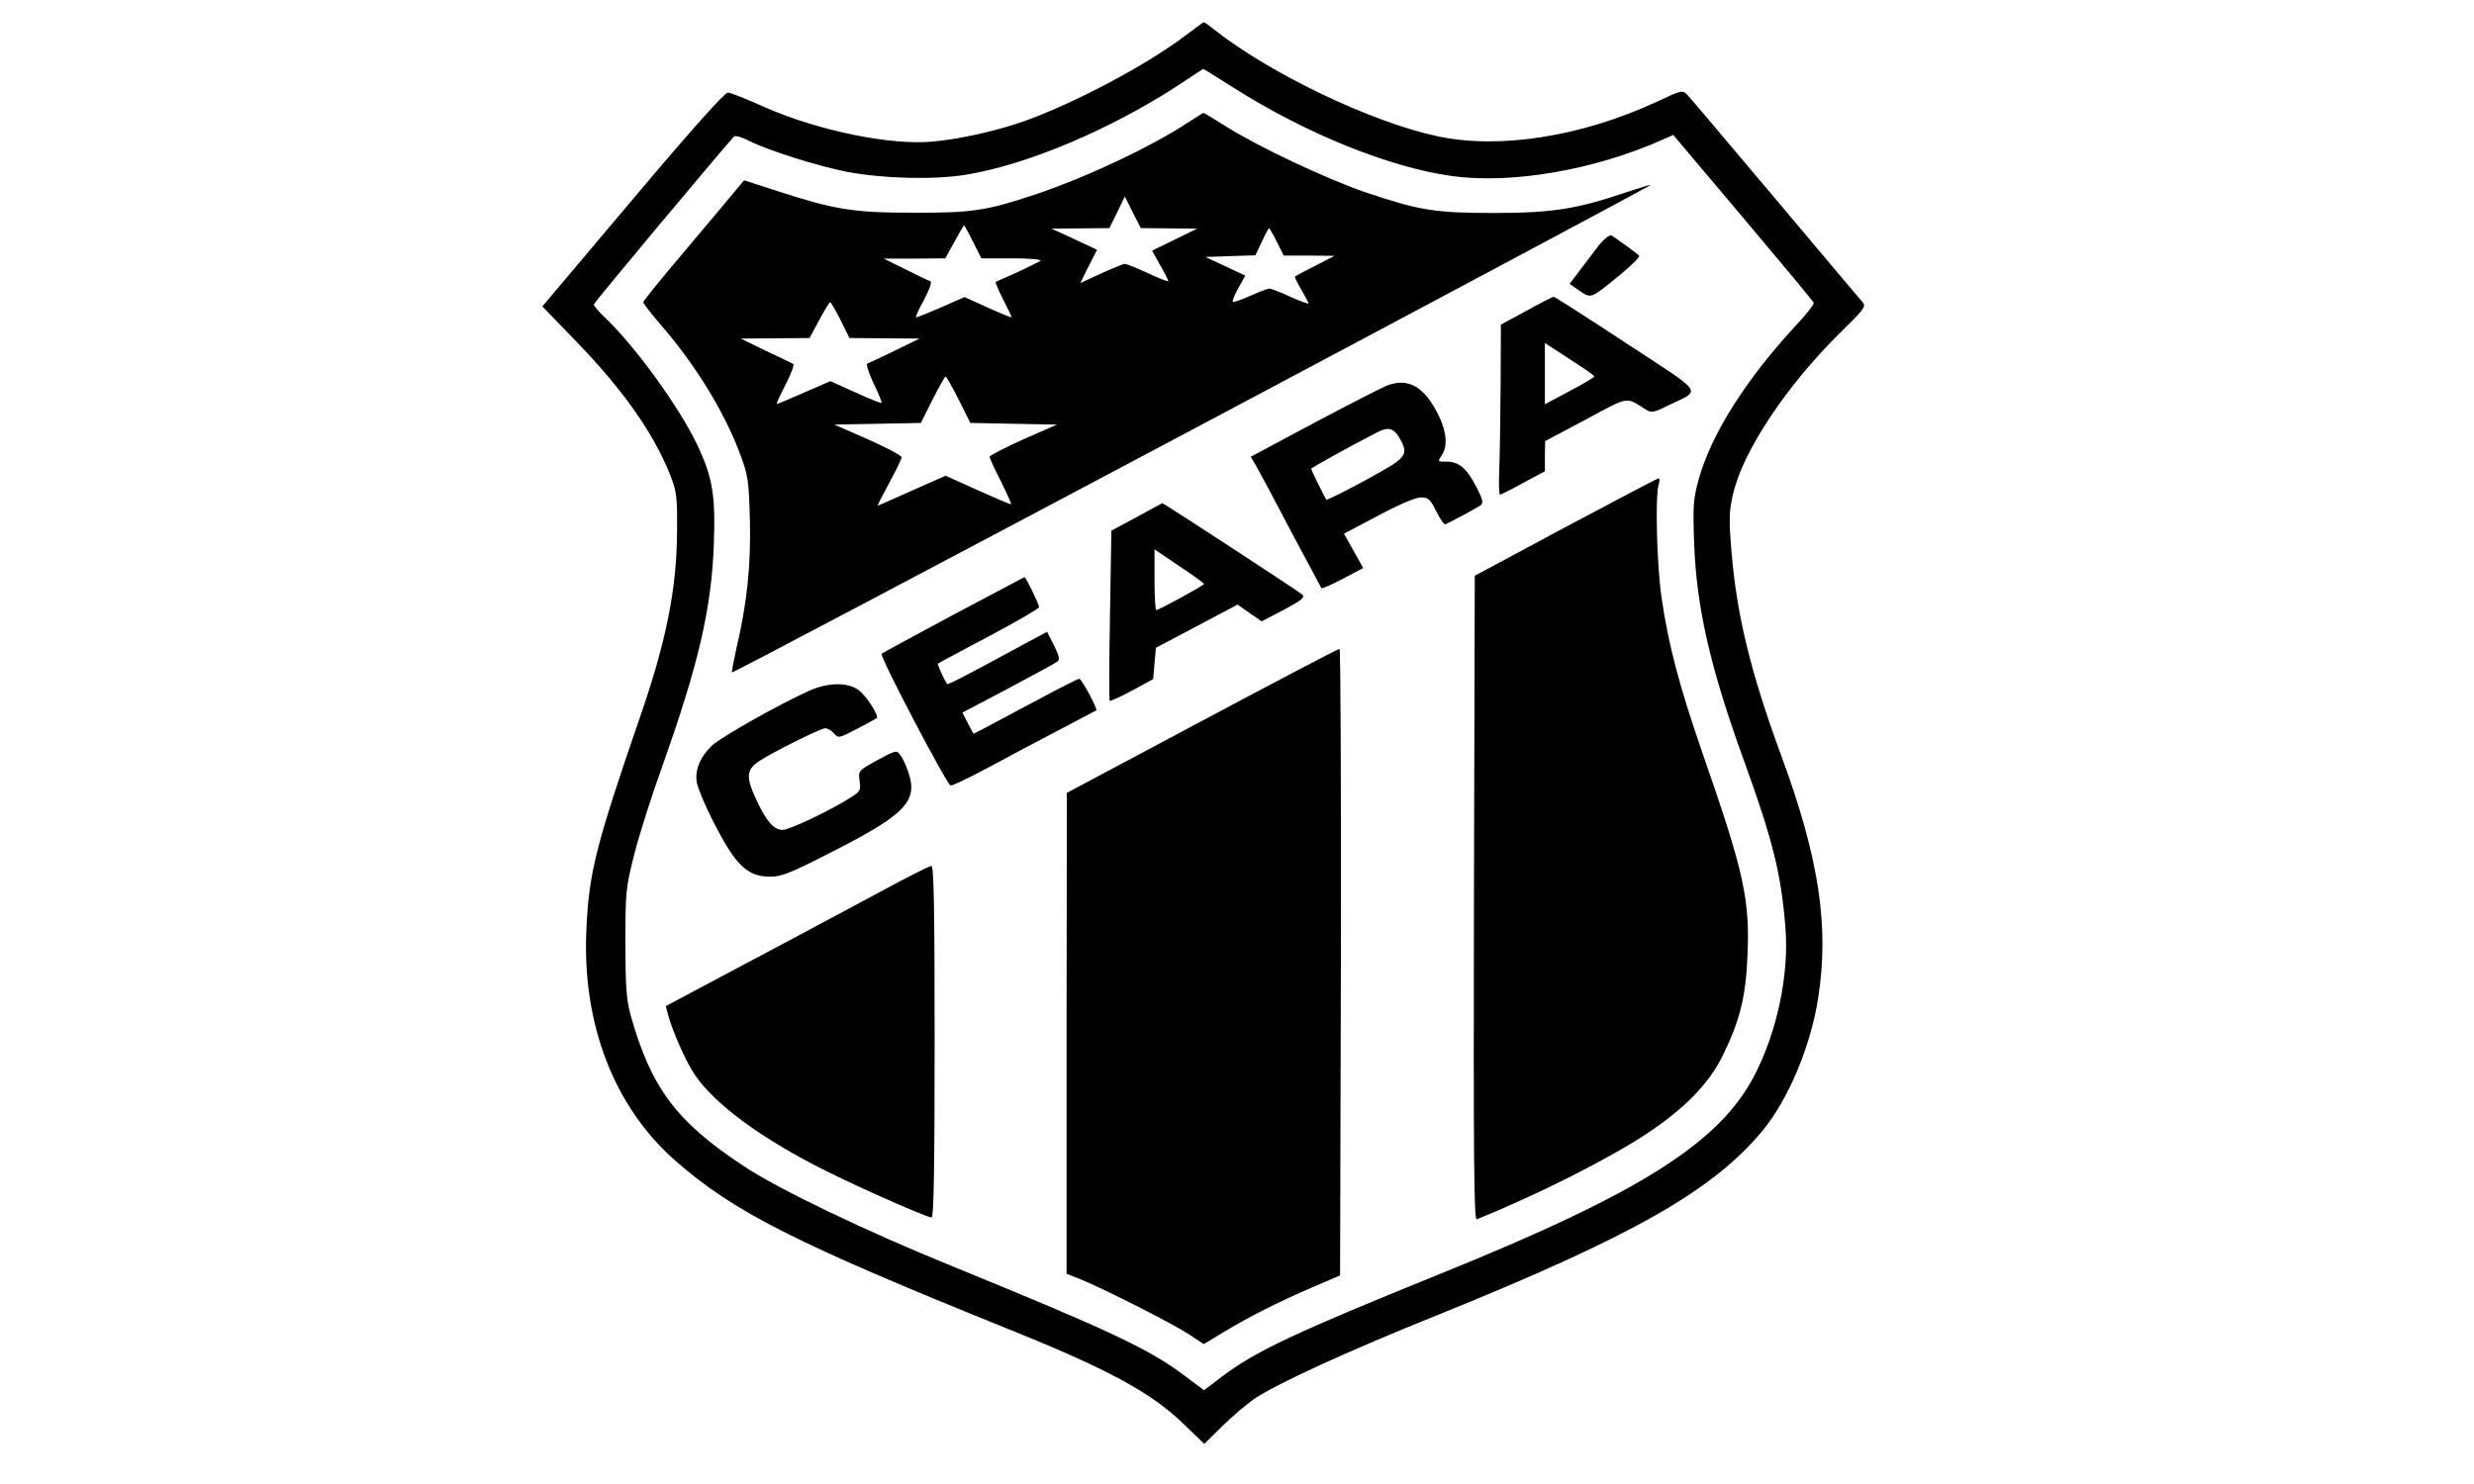 <?xml version="1.0" standalone="no"?>
<!DOCTYPE svg PUBLIC "-//W3C//DTD SVG 20010904//EN"
 "http://www.w3.org/TR/2001/REC-SVG-20010904/DTD/svg10.dtd">
<svg version="1.0" xmlns="http://www.w3.org/2000/svg"
 width="900pt" height="540pt" viewBox="0 0 900 540"
 preserveAspectRatio="xMidYMid meet">

<g transform="translate(0,540) scale(0.1,-0.1)"
fill="#000000" stroke="none">
<path d="M4310 5269 c-137 -104 -398 -243 -579 -308 -96 -35 -236 -67 -336
-76 -153 -15 -418 39 -613 125 -64 29 -125 53 -134 53 -11 1 -132 -134 -346
-388 l-329 -390 118 -122 c174 -179 286 -338 347 -491 24 -62 26 -77 25 -207
-1 -208 -40 -401 -135 -675 -161 -468 -186 -567 -195 -776 -15 -341 101 -641
322 -836 214 -188 435 -300 1210 -613 364 -146 522 -232 638 -344 l78 -75 67
66 c37 36 89 80 115 98 84 56 341 174 662 303 715 289 1006 454 1188 674 93
114 173 303 201 480 41 261 4 509 -134 883 -111 302 -162 511 -181 742 -10
118 -9 147 5 208 35 157 195 397 390 589 85 83 95 96 83 110 -8 9 -151 178
-317 376 -167 198 -311 369 -321 379 -18 19 -20 19 -109 -23 -275 -128 -574
-175 -800 -127 -240 51 -608 227 -811 387 -20 16 -38 29 -40 28 -2 0 -33 -23
-69 -50z m177 -188 c267 -169 570 -291 798 -322 219 -29 518 23 766 134 l36
16 254 -301 c140 -166 256 -305 257 -310 2 -5 -24 -38 -58 -75 -186 -199 -315
-402 -361 -569 -19 -70 -21 -95 -16 -229 8 -235 59 -456 182 -795 104 -287
135 -411 150 -606 14 -168 -30 -378 -112 -536 -127 -246 -414 -428 -1143 -723
-531 -215 -671 -281 -796 -375 l-64 -49 -72 54 c-127 96 -275 165 -838 395
-320 130 -637 282 -765 367 -247 163 -338 287 -412 553 -14 52 -18 104 -18
260 0 186 2 201 32 320 17 69 64 215 103 324 131 368 179 573 187 811 6 174
-5 240 -62 359 -65 136 -226 359 -339 465 -20 19 -36 39 -36 43 0 6 448 542
510 611 4 5 29 -2 56 -16 67 -34 251 -92 354 -112 130 -25 316 -30 433 -11
226 37 530 166 780 330 45 30 83 55 84 55 1 1 50 -30 110 -68z"/>
<path d="M4320 4953 c-134 -88 -374 -201 -558 -262 -174 -58 -229 -66 -442
-65 -217 0 -284 11 -499 81 l-114 37 -41 -49 c-22 -27 -105 -125 -183 -218
-79 -93 -143 -172 -143 -177 0 -4 31 -44 69 -88 123 -143 226 -311 283 -463
29 -78 32 -95 36 -240 4 -165 -10 -303 -49 -468 -10 -46 -18 -86 -16 -88 2 -2
756 396 1675 884 919 488 1669 889 1668 890 -1 2 -42 -11 -91 -27 -179 -61
-271 -75 -480 -75 -215 0 -271 9 -470 76 -139 48 -384 163 -502 237 -46 29
-84 52 -85 51 -2 0 -28 -16 -58 -36z m-67 -384 l102 -1 -82 -40 -82 -40 29
-52 c17 -29 30 -55 30 -59 0 -3 -33 10 -74 29 -41 19 -79 34 -84 34 -5 0 -44
-16 -86 -35 l-76 -35 30 61 31 60 -83 39 -83 38 105 1 106 1 28 57 28 58 29
-58 29 -57 103 -1z m-713 -49 l30 -60 112 0 c63 0 108 -4 103 -9 -6 -4 -44
-23 -85 -42 -41 -18 -76 -34 -78 -35 -2 -1 10 -29 27 -63 17 -33 31 -63 31
-65 0 -3 -38 13 -85 34 l-86 39 -87 -38 c-48 -21 -89 -37 -90 -36 -2 2 11 31
30 65 21 41 29 64 22 67 -7 2 -47 21 -90 43 l-79 39 112 0 112 1 33 60 c18 33
34 60 35 60 2 0 16 -27 33 -60z m1105 0 l25 -50 93 0 92 -1 -70 -36 c-38 -19
-72 -37 -74 -39 -2 -2 8 -23 23 -48 14 -24 26 -47 26 -50 0 -3 -30 8 -66 24
-36 17 -71 30 -76 30 -6 0 -37 -12 -69 -26 -33 -15 -62 -25 -64 -22 -3 3 6 25
20 50 l25 45 -72 34 -73 34 91 3 91 3 23 49 c13 28 25 50 27 50 1 0 14 -22 28
-50z m-1587 -285 l32 -65 127 -1 128 -1 -90 -44 c-49 -24 -94 -45 -100 -47 -5
-2 5 -34 23 -72 18 -37 31 -69 29 -71 -2 -2 -45 15 -95 38 l-91 41 -95 -41
c-52 -23 -97 -42 -100 -42 -3 0 12 32 32 71 20 39 33 73 27 75 -5 3 -50 24
-100 48 l-90 44 125 1 125 1 35 65 c19 36 37 65 40 65 3 0 20 -29 38 -65z
m430 -290 l42 -84 157 -3 158 -3 -123 -54 c-67 -30 -122 -59 -122 -63 0 -5 18
-45 41 -89 22 -45 39 -82 37 -84 -2 -1 -56 22 -121 51 l-117 53 -122 -54 c-67
-30 -123 -55 -125 -55 -2 0 17 37 42 83 25 46 45 88 45 93 0 6 -55 35 -122 65
l-123 54 158 3 157 3 42 84 c24 47 45 85 48 85 3 0 24 -38 48 -85z"/>
<path d="M5817 4508 c-18 -24 -50 -65 -70 -92 l-37 -49 36 -25 c43 -29 39 -31
150 60 41 34 71 64 67 68 -18 15 -89 67 -100 73 -7 4 -25 -10 -46 -35z"/>
<path d="M5553 4269 l-93 -50 -1 -222 c-1 -122 -3 -261 -5 -309 -2 -49 -1 -88
3 -88 3 0 41 19 84 43 l79 42 0 55 1 55 147 78 c160 86 145 84 219 37 20 -13
28 -12 80 14 124 60 140 36 -151 227 -141 93 -260 169 -264 169 -4 0 -49 -23
-99 -51z m185 -194 c34 -22 62 -42 62 -45 0 -3 -41 -27 -90 -53 l-90 -48 0
111 0 112 29 -19 c15 -10 56 -36 89 -58z"/>
<path d="M5045 3997 c-17 -7 -135 -67 -263 -135 l-232 -124 24 -41 c13 -23 70
-130 126 -237 57 -107 105 -197 107 -200 3 -3 38 13 78 34 l74 39 -35 63 -35
62 125 66 c75 40 136 66 155 66 27 0 34 -6 56 -51 14 -28 29 -49 33 -47 30 14
119 62 129 70 10 8 6 22 -13 60 -36 72 -66 98 -109 98 -35 0 -36 0 -21 22 23
32 19 85 -9 143 -52 108 -111 142 -190 112z m45 -189 c28 -46 25 -63 -12 -91
-35 -26 -249 -140 -253 -135 -5 6 -55 107 -55 112 0 4 123 72 240 133 39 20
59 16 80 -19z"/>
<path d="M5695 3482 l-330 -177 -3 -1174 c-2 -937 0 -1172 10 -1168 229 93
483 222 619 312 141 94 228 184 278 288 61 125 82 212 88 358 9 206 -12 303
-162 734 -86 247 -127 405 -151 574 -17 118 -23 368 -10 409 4 12 4 22 -1 21
-4 0 -156 -80 -338 -177z"/>
<path d="M4134 3518 l-91 -49 -5 -307 c-3 -169 -4 -309 -1 -312 2 -2 39 14 81
37 l77 42 5 57 5 57 148 78 149 79 44 -31 44 -30 80 42 c64 34 78 45 68 55
-16 14 -506 334 -510 333 -2 -1 -44 -24 -94 -51z m246 -243 c0 -5 -164 -95
-174 -95 -3 0 -6 50 -6 110 l0 111 90 -61 c50 -33 90 -62 90 -65z"/>
<path d="M3470 3164 c-140 -75 -258 -139 -263 -143 -8 -8 236 -474 251 -479 6
-2 68 28 139 66 70 38 187 100 258 137 72 38 131 69 133 70 6 5 -53 115 -62
115 -5 0 -80 -38 -165 -84 -86 -46 -171 -91 -188 -100 l-32 -16 -20 38 -20 39
167 88 c92 49 172 92 179 98 9 7 6 21 -13 59 l-25 49 -82 -44 c-215 -117 -278
-149 -281 -146 -9 10 -37 71 -34 74 2 2 85 47 186 100 100 53 182 101 182 106
0 10 -48 109 -53 109 -1 0 -117 -62 -257 -136z"/>
<path d="M4373 2777 l-492 -262 -1 -875 0 -875 48 -19 c83 -33 337 -162 395
-200 l56 -37 73 44 c93 56 195 108 323 163 l100 43 3 1141 c1 627 -1 1140 -5
1139 -5 0 -230 -118 -500 -262z"/>
<path d="M2945 2887 c-104 -46 -324 -170 -355 -200 -44 -42 -63 -91 -55 -135
4 -20 27 -76 52 -126 87 -174 129 -216 216 -216 41 0 75 14 229 93 261 133
308 182 273 285 -8 26 -22 55 -30 65 -13 18 -17 17 -83 -19 -69 -38 -70 -38
-65 -75 5 -35 3 -39 -34 -62 -72 -46 -222 -117 -246 -117 -32 0 -60 32 -97
113 -36 77 -35 105 8 135 41 29 227 122 244 122 8 0 23 -8 32 -19 16 -18 19
-17 84 17 37 19 69 37 72 39 8 7 -34 75 -63 99 -38 32 -112 32 -182 1z"/>
<path d="M3195 2151 c-262 -140 -347 -186 -572 -305 l-201 -107 9 -34 c17 -62
67 -174 98 -218 69 -100 222 -216 431 -325 117 -62 409 -192 429 -192 8 0 11
180 11 640 0 506 -3 640 -12 639 -7 0 -94 -44 -193 -98z"/>
</g>
</svg>
